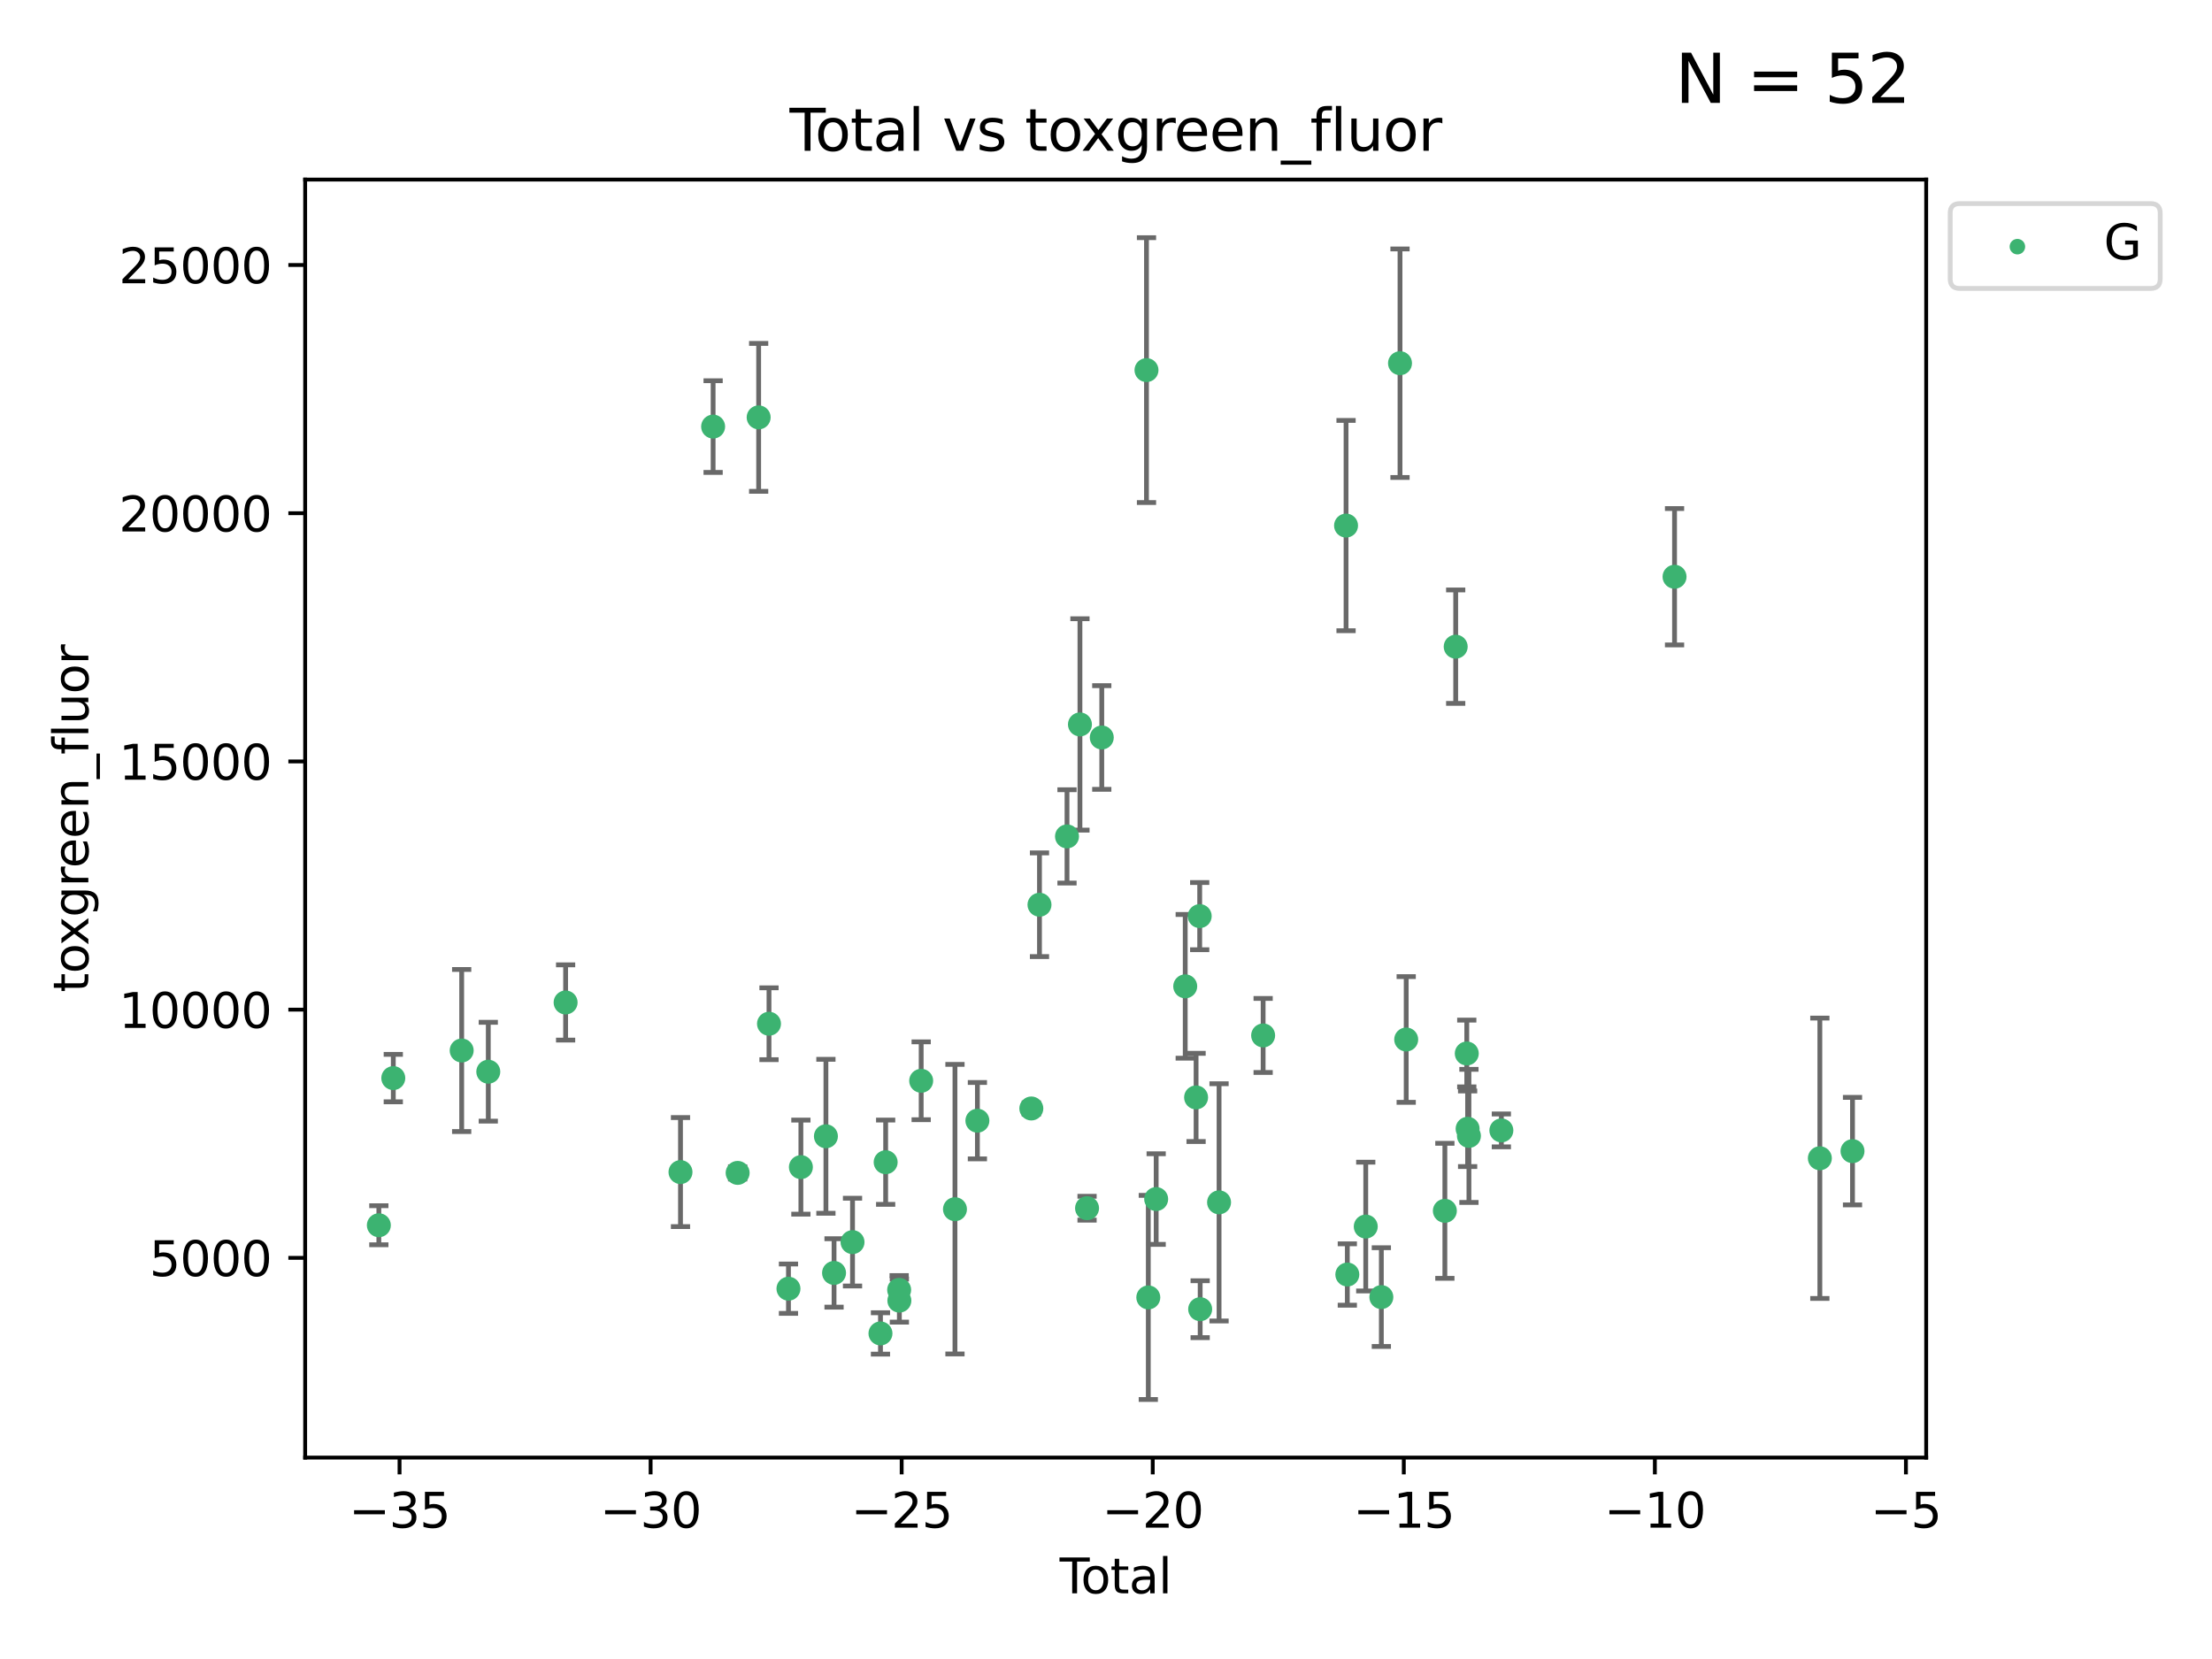 <?xml version="1.0" encoding="utf-8" standalone="no"?>
<!DOCTYPE svg PUBLIC "-//W3C//DTD SVG 1.1//EN"
  "http://www.w3.org/Graphics/SVG/1.1/DTD/svg11.dtd">
<svg xmlns:xlink="http://www.w3.org/1999/xlink" width="460.8pt" height="345.6pt" viewBox="0 0 460.8 345.6" xmlns="http://www.w3.org/2000/svg" version="1.1">
 <defs>
  <style type="text/css">*{stroke-linejoin: round; stroke-linecap: butt}</style>
 </defs>
 <g id="figure_1">
  <g id="patch_1">
   <path d="M 0 345.6 
L 460.8 345.6 
L 460.8 0 
L 0 0 
z
" style="fill: #ffffff"/>
  </g>
  <g id="axes_1">
   <g id="patch_2">
    <path d="M 63.571 303.64 
L 401.26 303.64 
L 401.26 37.411 
L 63.571 37.411 
z
" style="fill: #ffffff"/>
   </g>
   <g id="PathCollection_1">
    <defs>
     <path id="m2d54ef6a29" d="M 0 1.118 
C 0.297 1.118 0.581 1 0.791 0.791 
C 1 0.581 1.118 0.297 1.118 0 
C 1.118 -0.297 1 -0.581 0.791 -0.791 
C 0.581 -1 0.297 -1.118 0 -1.118 
C -0.297 -1.118 -0.581 -1 -0.791 -0.791 
C -1 -0.581 -1.118 -0.297 -1.118 0 
C -1.118 0.297 -1 0.581 -0.791 0.791 
C -0.581 1 -0.297 1.118 0 1.118 
z
" style="stroke: #3cb371"/>
    </defs>
    <g clip-path="url(#p1c8d6ac75a)">
     <use xlink:href="#m2d54ef6a29" x="78.921" y="255.241" style="fill: #3cb371; stroke: #3cb371"/>
     <use xlink:href="#m2d54ef6a29" x="81.93" y="224.585" style="fill: #3cb371; stroke: #3cb371"/>
     <use xlink:href="#m2d54ef6a29" x="96.177" y="218.838" style="fill: #3cb371; stroke: #3cb371"/>
     <use xlink:href="#m2d54ef6a29" x="101.719" y="223.257" style="fill: #3cb371; stroke: #3cb371"/>
     <use xlink:href="#m2d54ef6a29" x="117.827" y="208.834" style="fill: #3cb371; stroke: #3cb371"/>
     <use xlink:href="#m2d54ef6a29" x="141.76" y="244.166" style="fill: #3cb371; stroke: #3cb371"/>
     <use xlink:href="#m2d54ef6a29" x="148.556" y="88.865" style="fill: #3cb371; stroke: #3cb371"/>
     <use xlink:href="#m2d54ef6a29" x="153.665" y="244.333" style="fill: #3cb371; stroke: #3cb371"/>
     <use xlink:href="#m2d54ef6a29" x="158.042" y="86.946" style="fill: #3cb371; stroke: #3cb371"/>
     <use xlink:href="#m2d54ef6a29" x="160.196" y="213.265" style="fill: #3cb371; stroke: #3cb371"/>
     <use xlink:href="#m2d54ef6a29" x="164.252" y="268.458" style="fill: #3cb371; stroke: #3cb371"/>
     <use xlink:href="#m2d54ef6a29" x="166.84" y="243.132" style="fill: #3cb371; stroke: #3cb371"/>
     <use xlink:href="#m2d54ef6a29" x="172.053" y="236.707" style="fill: #3cb371; stroke: #3cb371"/>
     <use xlink:href="#m2d54ef6a29" x="173.747" y="265.175" style="fill: #3cb371; stroke: #3cb371"/>
     <use xlink:href="#m2d54ef6a29" x="177.596" y="258.756" style="fill: #3cb371; stroke: #3cb371"/>
     <use xlink:href="#m2d54ef6a29" x="183.419" y="277.778" style="fill: #3cb371; stroke: #3cb371"/>
     <use xlink:href="#m2d54ef6a29" x="184.499" y="242.11" style="fill: #3cb371; stroke: #3cb371"/>
     <use xlink:href="#m2d54ef6a29" x="187.311" y="268.703" style="fill: #3cb371; stroke: #3cb371"/>
     <use xlink:href="#m2d54ef6a29" x="187.355" y="270.943" style="fill: #3cb371; stroke: #3cb371"/>
     <use xlink:href="#m2d54ef6a29" x="191.898" y="225.149" style="fill: #3cb371; stroke: #3cb371"/>
     <use xlink:href="#m2d54ef6a29" x="198.937" y="251.896" style="fill: #3cb371; stroke: #3cb371"/>
     <use xlink:href="#m2d54ef6a29" x="203.61" y="233.46" style="fill: #3cb371; stroke: #3cb371"/>
     <use xlink:href="#m2d54ef6a29" x="214.844" y="230.917" style="fill: #3cb371; stroke: #3cb371"/>
     <use xlink:href="#m2d54ef6a29" x="216.545" y="188.473" style="fill: #3cb371; stroke: #3cb371"/>
     <use xlink:href="#m2d54ef6a29" x="222.277" y="174.238" style="fill: #3cb371; stroke: #3cb371"/>
     <use xlink:href="#m2d54ef6a29" x="224.972" y="150.91" style="fill: #3cb371; stroke: #3cb371"/>
     <use xlink:href="#m2d54ef6a29" x="226.453" y="251.69" style="fill: #3cb371; stroke: #3cb371"/>
     <use xlink:href="#m2d54ef6a29" x="229.52" y="153.633" style="fill: #3cb371; stroke: #3cb371"/>
     <use xlink:href="#m2d54ef6a29" x="238.835" y="77.1" style="fill: #3cb371; stroke: #3cb371"/>
     <use xlink:href="#m2d54ef6a29" x="239.213" y="270.277" style="fill: #3cb371; stroke: #3cb371"/>
     <use xlink:href="#m2d54ef6a29" x="240.851" y="249.786" style="fill: #3cb371; stroke: #3cb371"/>
     <use xlink:href="#m2d54ef6a29" x="246.904" y="205.47" style="fill: #3cb371; stroke: #3cb371"/>
     <use xlink:href="#m2d54ef6a29" x="249.167" y="228.612" style="fill: #3cb371; stroke: #3cb371"/>
     <use xlink:href="#m2d54ef6a29" x="249.92" y="190.842" style="fill: #3cb371; stroke: #3cb371"/>
     <use xlink:href="#m2d54ef6a29" x="250.017" y="272.727" style="fill: #3cb371; stroke: #3cb371"/>
     <use xlink:href="#m2d54ef6a29" x="253.952" y="250.471" style="fill: #3cb371; stroke: #3cb371"/>
     <use xlink:href="#m2d54ef6a29" x="263.134" y="215.702" style="fill: #3cb371; stroke: #3cb371"/>
     <use xlink:href="#m2d54ef6a29" x="280.407" y="109.488" style="fill: #3cb371; stroke: #3cb371"/>
     <use xlink:href="#m2d54ef6a29" x="280.673" y="265.504" style="fill: #3cb371; stroke: #3cb371"/>
     <use xlink:href="#m2d54ef6a29" x="284.511" y="255.513" style="fill: #3cb371; stroke: #3cb371"/>
     <use xlink:href="#m2d54ef6a29" x="287.76" y="270.21" style="fill: #3cb371; stroke: #3cb371"/>
     <use xlink:href="#m2d54ef6a29" x="291.648" y="75.663" style="fill: #3cb371; stroke: #3cb371"/>
     <use xlink:href="#m2d54ef6a29" x="292.937" y="216.544" style="fill: #3cb371; stroke: #3cb371"/>
     <use xlink:href="#m2d54ef6a29" x="300.991" y="252.238" style="fill: #3cb371; stroke: #3cb371"/>
     <use xlink:href="#m2d54ef6a29" x="303.248" y="134.716" style="fill: #3cb371; stroke: #3cb371"/>
     <use xlink:href="#m2d54ef6a29" x="305.556" y="219.46" style="fill: #3cb371; stroke: #3cb371"/>
     <use xlink:href="#m2d54ef6a29" x="305.733" y="235.144" style="fill: #3cb371; stroke: #3cb371"/>
     <use xlink:href="#m2d54ef6a29" x="306.006" y="236.628" style="fill: #3cb371; stroke: #3cb371"/>
     <use xlink:href="#m2d54ef6a29" x="312.761" y="235.486" style="fill: #3cb371; stroke: #3cb371"/>
     <use xlink:href="#m2d54ef6a29" x="348.839" y="120.147" style="fill: #3cb371; stroke: #3cb371"/>
     <use xlink:href="#m2d54ef6a29" x="379.109" y="241.286" style="fill: #3cb371; stroke: #3cb371"/>
     <use xlink:href="#m2d54ef6a29" x="385.911" y="239.804" style="fill: #3cb371; stroke: #3cb371"/>
    </g>
   </g>
   <g id="matplotlib.axis_1">
    <g id="xtick_1">
     <g id="line2d_1">
      <defs>
       <path id="m4d8155a2a8" d="M 0 0 
L 0 3.5 
" style="stroke: #000000; stroke-width: 0.8"/>
      </defs>
      <g>
       <use xlink:href="#m4d8155a2a8" x="83.232" y="303.64" style="stroke: #000000; stroke-width: 0.8"/>
      </g>
     </g>
     <g id="text_1">
      <!-- −35 -->
      <g transform="translate(72.68 318.238)scale(0.1 -0.1)">
       <defs>
        <path id="DejaVuSans-2212" d="M 678 2272 
L 4684 2272 
L 4684 1741 
L 678 1741 
L 678 2272 
z
" transform="scale(0.016)"/>
        <path id="DejaVuSans-33" d="M 2597 2516 
Q 3050 2419 3304 2112 
Q 3559 1806 3559 1356 
Q 3559 666 3084 287 
Q 2609 -91 1734 -91 
Q 1441 -91 1130 -33 
Q 819 25 488 141 
L 488 750 
Q 750 597 1062 519 
Q 1375 441 1716 441 
Q 2309 441 2620 675 
Q 2931 909 2931 1356 
Q 2931 1769 2642 2001 
Q 2353 2234 1838 2234 
L 1294 2234 
L 1294 2753 
L 1863 2753 
Q 2328 2753 2575 2939 
Q 2822 3125 2822 3475 
Q 2822 3834 2567 4026 
Q 2313 4219 1838 4219 
Q 1578 4219 1281 4162 
Q 984 4106 628 3988 
L 628 4550 
Q 988 4650 1302 4700 
Q 1616 4750 1894 4750 
Q 2613 4750 3031 4423 
Q 3450 4097 3450 3541 
Q 3450 3153 3228 2886 
Q 3006 2619 2597 2516 
z
" transform="scale(0.016)"/>
        <path id="DejaVuSans-35" d="M 691 4666 
L 3169 4666 
L 3169 4134 
L 1269 4134 
L 1269 2991 
Q 1406 3038 1543 3061 
Q 1681 3084 1819 3084 
Q 2600 3084 3056 2656 
Q 3513 2228 3513 1497 
Q 3513 744 3044 326 
Q 2575 -91 1722 -91 
Q 1428 -91 1123 -41 
Q 819 9 494 109 
L 494 744 
Q 775 591 1075 516 
Q 1375 441 1709 441 
Q 2250 441 2565 725 
Q 2881 1009 2881 1497 
Q 2881 1984 2565 2268 
Q 2250 2553 1709 2553 
Q 1456 2553 1204 2497 
Q 953 2441 691 2322 
L 691 4666 
z
" transform="scale(0.016)"/>
       </defs>
       <use xlink:href="#DejaVuSans-2212"/>
       <use xlink:href="#DejaVuSans-33" x="83.789"/>
       <use xlink:href="#DejaVuSans-35" x="147.412"/>
      </g>
     </g>
    </g>
    <g id="xtick_2">
     <g id="line2d_2">
      <g>
       <use xlink:href="#m4d8155a2a8" x="135.534" y="303.64" style="stroke: #000000; stroke-width: 0.8"/>
      </g>
     </g>
     <g id="text_2">
      <!-- −30 -->
      <g transform="translate(124.981 318.238)scale(0.1 -0.1)">
       <defs>
        <path id="DejaVuSans-30" d="M 2034 4250 
Q 1547 4250 1301 3770 
Q 1056 3291 1056 2328 
Q 1056 1369 1301 889 
Q 1547 409 2034 409 
Q 2525 409 2770 889 
Q 3016 1369 3016 2328 
Q 3016 3291 2770 3770 
Q 2525 4250 2034 4250 
z
M 2034 4750 
Q 2819 4750 3233 4129 
Q 3647 3509 3647 2328 
Q 3647 1150 3233 529 
Q 2819 -91 2034 -91 
Q 1250 -91 836 529 
Q 422 1150 422 2328 
Q 422 3509 836 4129 
Q 1250 4750 2034 4750 
z
" transform="scale(0.016)"/>
       </defs>
       <use xlink:href="#DejaVuSans-2212"/>
       <use xlink:href="#DejaVuSans-33" x="83.789"/>
       <use xlink:href="#DejaVuSans-30" x="147.412"/>
      </g>
     </g>
    </g>
    <g id="xtick_3">
     <g id="line2d_3">
      <g>
       <use xlink:href="#m4d8155a2a8" x="187.835" y="303.64" style="stroke: #000000; stroke-width: 0.8"/>
      </g>
     </g>
     <g id="text_3">
      <!-- −25 -->
      <g transform="translate(177.283 318.238)scale(0.1 -0.1)">
       <defs>
        <path id="DejaVuSans-32" d="M 1228 531 
L 3431 531 
L 3431 0 
L 469 0 
L 469 531 
Q 828 903 1448 1529 
Q 2069 2156 2228 2338 
Q 2531 2678 2651 2914 
Q 2772 3150 2772 3378 
Q 2772 3750 2511 3984 
Q 2250 4219 1831 4219 
Q 1534 4219 1204 4116 
Q 875 4013 500 3803 
L 500 4441 
Q 881 4594 1212 4672 
Q 1544 4750 1819 4750 
Q 2544 4750 2975 4387 
Q 3406 4025 3406 3419 
Q 3406 3131 3298 2873 
Q 3191 2616 2906 2266 
Q 2828 2175 2409 1742 
Q 1991 1309 1228 531 
z
" transform="scale(0.016)"/>
       </defs>
       <use xlink:href="#DejaVuSans-2212"/>
       <use xlink:href="#DejaVuSans-32" x="83.789"/>
       <use xlink:href="#DejaVuSans-35" x="147.412"/>
      </g>
     </g>
    </g>
    <g id="xtick_4">
     <g id="line2d_4">
      <g>
       <use xlink:href="#m4d8155a2a8" x="240.136" y="303.64" style="stroke: #000000; stroke-width: 0.8"/>
      </g>
     </g>
     <g id="text_4">
      <!-- −20 -->
      <g transform="translate(229.584 318.238)scale(0.1 -0.1)">
       <use xlink:href="#DejaVuSans-2212"/>
       <use xlink:href="#DejaVuSans-32" x="83.789"/>
       <use xlink:href="#DejaVuSans-30" x="147.412"/>
      </g>
     </g>
    </g>
    <g id="xtick_5">
     <g id="line2d_5">
      <g>
       <use xlink:href="#m4d8155a2a8" x="292.437" y="303.64" style="stroke: #000000; stroke-width: 0.8"/>
      </g>
     </g>
     <g id="text_5">
      <!-- −15 -->
      <g transform="translate(281.885 318.238)scale(0.1 -0.1)">
       <defs>
        <path id="DejaVuSans-31" d="M 794 531 
L 1825 531 
L 1825 4091 
L 703 3866 
L 703 4441 
L 1819 4666 
L 2450 4666 
L 2450 531 
L 3481 531 
L 3481 0 
L 794 0 
L 794 531 
z
" transform="scale(0.016)"/>
       </defs>
       <use xlink:href="#DejaVuSans-2212"/>
       <use xlink:href="#DejaVuSans-31" x="83.789"/>
       <use xlink:href="#DejaVuSans-35" x="147.412"/>
      </g>
     </g>
    </g>
    <g id="xtick_6">
     <g id="line2d_6">
      <g>
       <use xlink:href="#m4d8155a2a8" x="344.739" y="303.64" style="stroke: #000000; stroke-width: 0.8"/>
      </g>
     </g>
     <g id="text_6">
      <!-- −10 -->
      <g transform="translate(334.186 318.238)scale(0.1 -0.1)">
       <use xlink:href="#DejaVuSans-2212"/>
       <use xlink:href="#DejaVuSans-31" x="83.789"/>
       <use xlink:href="#DejaVuSans-30" x="147.412"/>
      </g>
     </g>
    </g>
    <g id="xtick_7">
     <g id="line2d_7">
      <g>
       <use xlink:href="#m4d8155a2a8" x="397.04" y="303.64" style="stroke: #000000; stroke-width: 0.8"/>
      </g>
     </g>
     <g id="text_7">
      <!-- −5 -->
      <g transform="translate(389.669 318.238)scale(0.1 -0.1)">
       <use xlink:href="#DejaVuSans-2212"/>
       <use xlink:href="#DejaVuSans-35" x="83.789"/>
      </g>
     </g>
    </g>
    <g id="text_8">
     <!-- Total -->
     <g transform="translate(220.739 331.917)scale(0.1 -0.1)">
      <defs>
       <path id="DejaVuSans-54" d="M -19 4666 
L 3928 4666 
L 3928 4134 
L 2272 4134 
L 2272 0 
L 1638 0 
L 1638 4134 
L -19 4134 
L -19 4666 
z
" transform="scale(0.016)"/>
       <path id="DejaVuSans-6f" d="M 1959 3097 
Q 1497 3097 1228 2736 
Q 959 2375 959 1747 
Q 959 1119 1226 758 
Q 1494 397 1959 397 
Q 2419 397 2687 759 
Q 2956 1122 2956 1747 
Q 2956 2369 2687 2733 
Q 2419 3097 1959 3097 
z
M 1959 3584 
Q 2709 3584 3137 3096 
Q 3566 2609 3566 1747 
Q 3566 888 3137 398 
Q 2709 -91 1959 -91 
Q 1206 -91 779 398 
Q 353 888 353 1747 
Q 353 2609 779 3096 
Q 1206 3584 1959 3584 
z
" transform="scale(0.016)"/>
       <path id="DejaVuSans-74" d="M 1172 4494 
L 1172 3500 
L 2356 3500 
L 2356 3053 
L 1172 3053 
L 1172 1153 
Q 1172 725 1289 603 
Q 1406 481 1766 481 
L 2356 481 
L 2356 0 
L 1766 0 
Q 1100 0 847 248 
Q 594 497 594 1153 
L 594 3053 
L 172 3053 
L 172 3500 
L 594 3500 
L 594 4494 
L 1172 4494 
z
" transform="scale(0.016)"/>
       <path id="DejaVuSans-61" d="M 2194 1759 
Q 1497 1759 1228 1600 
Q 959 1441 959 1056 
Q 959 750 1161 570 
Q 1363 391 1709 391 
Q 2188 391 2477 730 
Q 2766 1069 2766 1631 
L 2766 1759 
L 2194 1759 
z
M 3341 1997 
L 3341 0 
L 2766 0 
L 2766 531 
Q 2569 213 2275 61 
Q 1981 -91 1556 -91 
Q 1019 -91 701 211 
Q 384 513 384 1019 
Q 384 1609 779 1909 
Q 1175 2209 1959 2209 
L 2766 2209 
L 2766 2266 
Q 2766 2663 2505 2880 
Q 2244 3097 1772 3097 
Q 1472 3097 1187 3025 
Q 903 2953 641 2809 
L 641 3341 
Q 956 3463 1253 3523 
Q 1550 3584 1831 3584 
Q 2591 3584 2966 3190 
Q 3341 2797 3341 1997 
z
" transform="scale(0.016)"/>
       <path id="DejaVuSans-6c" d="M 603 4863 
L 1178 4863 
L 1178 0 
L 603 0 
L 603 4863 
z
" transform="scale(0.016)"/>
      </defs>
      <use xlink:href="#DejaVuSans-54"/>
      <use xlink:href="#DejaVuSans-6f" x="44.084"/>
      <use xlink:href="#DejaVuSans-74" x="105.266"/>
      <use xlink:href="#DejaVuSans-61" x="144.475"/>
      <use xlink:href="#DejaVuSans-6c" x="205.754"/>
     </g>
    </g>
   </g>
   <g id="matplotlib.axis_2">
    <g id="ytick_1">
     <g id="line2d_8">
      <defs>
       <path id="m7e378fc9e7" d="M 0 0 
L -3.5 0 
" style="stroke: #000000; stroke-width: 0.8"/>
      </defs>
      <g>
       <use xlink:href="#m7e378fc9e7" x="63.571" y="262.033" style="stroke: #000000; stroke-width: 0.8"/>
      </g>
     </g>
     <g id="text_9">
      <!-- 5000 -->
      <g transform="translate(31.121 265.832)scale(0.1 -0.1)">
       <use xlink:href="#DejaVuSans-35"/>
       <use xlink:href="#DejaVuSans-30" x="63.623"/>
       <use xlink:href="#DejaVuSans-30" x="127.246"/>
       <use xlink:href="#DejaVuSans-30" x="190.869"/>
      </g>
     </g>
    </g>
    <g id="ytick_2">
     <g id="line2d_9">
      <g>
       <use xlink:href="#m7e378fc9e7" x="63.571" y="210.326" style="stroke: #000000; stroke-width: 0.8"/>
      </g>
     </g>
     <g id="text_10">
      <!-- 10000 -->
      <g transform="translate(24.759 214.125)scale(0.1 -0.1)">
       <use xlink:href="#DejaVuSans-31"/>
       <use xlink:href="#DejaVuSans-30" x="63.623"/>
       <use xlink:href="#DejaVuSans-30" x="127.246"/>
       <use xlink:href="#DejaVuSans-30" x="190.869"/>
       <use xlink:href="#DejaVuSans-30" x="254.492"/>
      </g>
     </g>
    </g>
    <g id="ytick_3">
     <g id="line2d_10">
      <g>
       <use xlink:href="#m7e378fc9e7" x="63.571" y="158.619" style="stroke: #000000; stroke-width: 0.8"/>
      </g>
     </g>
     <g id="text_11">
      <!-- 15000 -->
      <g transform="translate(24.759 162.418)scale(0.1 -0.1)">
       <use xlink:href="#DejaVuSans-31"/>
       <use xlink:href="#DejaVuSans-35" x="63.623"/>
       <use xlink:href="#DejaVuSans-30" x="127.246"/>
       <use xlink:href="#DejaVuSans-30" x="190.869"/>
       <use xlink:href="#DejaVuSans-30" x="254.492"/>
      </g>
     </g>
    </g>
    <g id="ytick_4">
     <g id="line2d_11">
      <g>
       <use xlink:href="#m7e378fc9e7" x="63.571" y="106.913" style="stroke: #000000; stroke-width: 0.8"/>
      </g>
     </g>
     <g id="text_12">
      <!-- 20000 -->
      <g transform="translate(24.759 110.712)scale(0.1 -0.1)">
       <use xlink:href="#DejaVuSans-32"/>
       <use xlink:href="#DejaVuSans-30" x="63.623"/>
       <use xlink:href="#DejaVuSans-30" x="127.246"/>
       <use xlink:href="#DejaVuSans-30" x="190.869"/>
       <use xlink:href="#DejaVuSans-30" x="254.492"/>
      </g>
     </g>
    </g>
    <g id="ytick_5">
     <g id="line2d_12">
      <g>
       <use xlink:href="#m7e378fc9e7" x="63.571" y="55.206" style="stroke: #000000; stroke-width: 0.8"/>
      </g>
     </g>
     <g id="text_13">
      <!-- 25000 -->
      <g transform="translate(24.759 59.005)scale(0.1 -0.1)">
       <use xlink:href="#DejaVuSans-32"/>
       <use xlink:href="#DejaVuSans-35" x="63.623"/>
       <use xlink:href="#DejaVuSans-30" x="127.246"/>
       <use xlink:href="#DejaVuSans-30" x="190.869"/>
       <use xlink:href="#DejaVuSans-30" x="254.492"/>
      </g>
     </g>
    </g>
    <g id="text_14">
     <!-- toxgreen_fluor -->
     <g transform="translate(18.401 206.72)rotate(-90)scale(0.1 -0.1)">
      <defs>
       <path id="DejaVuSans-78" d="M 3513 3500 
L 2247 1797 
L 3578 0 
L 2900 0 
L 1881 1375 
L 863 0 
L 184 0 
L 1544 1831 
L 300 3500 
L 978 3500 
L 1906 2253 
L 2834 3500 
L 3513 3500 
z
" transform="scale(0.016)"/>
       <path id="DejaVuSans-67" d="M 2906 1791 
Q 2906 2416 2648 2759 
Q 2391 3103 1925 3103 
Q 1463 3103 1205 2759 
Q 947 2416 947 1791 
Q 947 1169 1205 825 
Q 1463 481 1925 481 
Q 2391 481 2648 825 
Q 2906 1169 2906 1791 
z
M 3481 434 
Q 3481 -459 3084 -895 
Q 2688 -1331 1869 -1331 
Q 1566 -1331 1297 -1286 
Q 1028 -1241 775 -1147 
L 775 -588 
Q 1028 -725 1275 -790 
Q 1522 -856 1778 -856 
Q 2344 -856 2625 -561 
Q 2906 -266 2906 331 
L 2906 616 
Q 2728 306 2450 153 
Q 2172 0 1784 0 
Q 1141 0 747 490 
Q 353 981 353 1791 
Q 353 2603 747 3093 
Q 1141 3584 1784 3584 
Q 2172 3584 2450 3431 
Q 2728 3278 2906 2969 
L 2906 3500 
L 3481 3500 
L 3481 434 
z
" transform="scale(0.016)"/>
       <path id="DejaVuSans-72" d="M 2631 2963 
Q 2534 3019 2420 3045 
Q 2306 3072 2169 3072 
Q 1681 3072 1420 2755 
Q 1159 2438 1159 1844 
L 1159 0 
L 581 0 
L 581 3500 
L 1159 3500 
L 1159 2956 
Q 1341 3275 1631 3429 
Q 1922 3584 2338 3584 
Q 2397 3584 2469 3576 
Q 2541 3569 2628 3553 
L 2631 2963 
z
" transform="scale(0.016)"/>
       <path id="DejaVuSans-65" d="M 3597 1894 
L 3597 1613 
L 953 1613 
Q 991 1019 1311 708 
Q 1631 397 2203 397 
Q 2534 397 2845 478 
Q 3156 559 3463 722 
L 3463 178 
Q 3153 47 2828 -22 
Q 2503 -91 2169 -91 
Q 1331 -91 842 396 
Q 353 884 353 1716 
Q 353 2575 817 3079 
Q 1281 3584 2069 3584 
Q 2775 3584 3186 3129 
Q 3597 2675 3597 1894 
z
M 3022 2063 
Q 3016 2534 2758 2815 
Q 2500 3097 2075 3097 
Q 1594 3097 1305 2825 
Q 1016 2553 972 2059 
L 3022 2063 
z
" transform="scale(0.016)"/>
       <path id="DejaVuSans-6e" d="M 3513 2113 
L 3513 0 
L 2938 0 
L 2938 2094 
Q 2938 2591 2744 2837 
Q 2550 3084 2163 3084 
Q 1697 3084 1428 2787 
Q 1159 2491 1159 1978 
L 1159 0 
L 581 0 
L 581 3500 
L 1159 3500 
L 1159 2956 
Q 1366 3272 1645 3428 
Q 1925 3584 2291 3584 
Q 2894 3584 3203 3211 
Q 3513 2838 3513 2113 
z
" transform="scale(0.016)"/>
       <path id="DejaVuSans-5f" d="M 3263 -1063 
L 3263 -1509 
L -63 -1509 
L -63 -1063 
L 3263 -1063 
z
" transform="scale(0.016)"/>
       <path id="DejaVuSans-66" d="M 2375 4863 
L 2375 4384 
L 1825 4384 
Q 1516 4384 1395 4259 
Q 1275 4134 1275 3809 
L 1275 3500 
L 2222 3500 
L 2222 3053 
L 1275 3053 
L 1275 0 
L 697 0 
L 697 3053 
L 147 3053 
L 147 3500 
L 697 3500 
L 697 3744 
Q 697 4328 969 4595 
Q 1241 4863 1831 4863 
L 2375 4863 
z
" transform="scale(0.016)"/>
       <path id="DejaVuSans-75" d="M 544 1381 
L 544 3500 
L 1119 3500 
L 1119 1403 
Q 1119 906 1312 657 
Q 1506 409 1894 409 
Q 2359 409 2629 706 
Q 2900 1003 2900 1516 
L 2900 3500 
L 3475 3500 
L 3475 0 
L 2900 0 
L 2900 538 
Q 2691 219 2414 64 
Q 2138 -91 1772 -91 
Q 1169 -91 856 284 
Q 544 659 544 1381 
z
M 1991 3584 
L 1991 3584 
z
" transform="scale(0.016)"/>
      </defs>
      <use xlink:href="#DejaVuSans-74"/>
      <use xlink:href="#DejaVuSans-6f" x="39.209"/>
      <use xlink:href="#DejaVuSans-78" x="97.266"/>
      <use xlink:href="#DejaVuSans-67" x="156.445"/>
      <use xlink:href="#DejaVuSans-72" x="219.922"/>
      <use xlink:href="#DejaVuSans-65" x="258.785"/>
      <use xlink:href="#DejaVuSans-65" x="320.309"/>
      <use xlink:href="#DejaVuSans-6e" x="381.832"/>
      <use xlink:href="#DejaVuSans-5f" x="445.211"/>
      <use xlink:href="#DejaVuSans-66" x="495.211"/>
      <use xlink:href="#DejaVuSans-6c" x="530.416"/>
      <use xlink:href="#DejaVuSans-75" x="558.199"/>
      <use xlink:href="#DejaVuSans-6f" x="621.578"/>
      <use xlink:href="#DejaVuSans-72" x="682.76"/>
     </g>
    </g>
   </g>
   <g id="LineCollection_1">
    <path d="M 78.921 259.311 
L 78.921 251.171 
" clip-path="url(#p1c8d6ac75a)" style="fill: none; stroke: #696969"/>
    <path d="M 81.93 229.529 
L 81.93 219.641 
" clip-path="url(#p1c8d6ac75a)" style="fill: none; stroke: #696969"/>
    <path d="M 96.177 235.719 
L 96.177 201.957 
" clip-path="url(#p1c8d6ac75a)" style="fill: none; stroke: #696969"/>
    <path d="M 101.719 233.551 
L 101.719 212.963 
" clip-path="url(#p1c8d6ac75a)" style="fill: none; stroke: #696969"/>
    <path d="M 117.827 216.671 
L 117.827 200.996 
" clip-path="url(#p1c8d6ac75a)" style="fill: none; stroke: #696969"/>
    <path d="M 141.76 255.523 
L 141.76 232.809 
" clip-path="url(#p1c8d6ac75a)" style="fill: none; stroke: #696969"/>
    <path d="M 148.556 98.414 
L 148.556 79.316 
" clip-path="url(#p1c8d6ac75a)" style="fill: none; stroke: #696969"/>
    <path d="M 153.665 245.62 
L 153.665 243.047 
" clip-path="url(#p1c8d6ac75a)" style="fill: none; stroke: #696969"/>
    <path d="M 158.042 102.353 
L 158.042 71.54 
" clip-path="url(#p1c8d6ac75a)" style="fill: none; stroke: #696969"/>
    <path d="M 160.196 220.749 
L 160.196 205.782 
" clip-path="url(#p1c8d6ac75a)" style="fill: none; stroke: #696969"/>
    <path d="M 164.252 273.6 
L 164.252 263.315 
" clip-path="url(#p1c8d6ac75a)" style="fill: none; stroke: #696969"/>
    <path d="M 166.84 252.927 
L 166.84 233.337 
" clip-path="url(#p1c8d6ac75a)" style="fill: none; stroke: #696969"/>
    <path d="M 172.053 252.743 
L 172.053 220.671 
" clip-path="url(#p1c8d6ac75a)" style="fill: none; stroke: #696969"/>
    <path d="M 173.747 272.302 
L 173.747 258.049 
" clip-path="url(#p1c8d6ac75a)" style="fill: none; stroke: #696969"/>
    <path d="M 177.596 267.9 
L 177.596 249.612 
" clip-path="url(#p1c8d6ac75a)" style="fill: none; stroke: #696969"/>
    <path d="M 183.419 282.087 
L 183.419 273.469 
" clip-path="url(#p1c8d6ac75a)" style="fill: none; stroke: #696969"/>
    <path d="M 184.499 250.89 
L 184.499 233.33 
" clip-path="url(#p1c8d6ac75a)" style="fill: none; stroke: #696969"/>
    <path d="M 187.311 271.688 
L 187.311 265.719 
" clip-path="url(#p1c8d6ac75a)" style="fill: none; stroke: #696969"/>
    <path d="M 187.355 275.422 
L 187.355 266.463 
" clip-path="url(#p1c8d6ac75a)" style="fill: none; stroke: #696969"/>
    <path d="M 191.898 233.257 
L 191.898 217.04 
" clip-path="url(#p1c8d6ac75a)" style="fill: none; stroke: #696969"/>
    <path d="M 198.937 282.056 
L 198.937 221.735 
" clip-path="url(#p1c8d6ac75a)" style="fill: none; stroke: #696969"/>
    <path d="M 203.61 241.413 
L 203.61 225.507 
" clip-path="url(#p1c8d6ac75a)" style="fill: none; stroke: #696969"/>
    <path d="M 214.844 232.091 
L 214.844 229.743 
" clip-path="url(#p1c8d6ac75a)" style="fill: none; stroke: #696969"/>
    <path d="M 216.545 199.273 
L 216.545 177.673 
" clip-path="url(#p1c8d6ac75a)" style="fill: none; stroke: #696969"/>
    <path d="M 222.277 183.954 
L 222.277 164.521 
" clip-path="url(#p1c8d6ac75a)" style="fill: none; stroke: #696969"/>
    <path d="M 224.972 172.929 
L 224.972 128.892 
" clip-path="url(#p1c8d6ac75a)" style="fill: none; stroke: #696969"/>
    <path d="M 226.453 254.176 
L 226.453 249.205 
" clip-path="url(#p1c8d6ac75a)" style="fill: none; stroke: #696969"/>
    <path d="M 229.52 164.431 
L 229.52 142.835 
" clip-path="url(#p1c8d6ac75a)" style="fill: none; stroke: #696969"/>
    <path d="M 238.835 104.687 
L 238.835 49.513 
" clip-path="url(#p1c8d6ac75a)" style="fill: none; stroke: #696969"/>
    <path d="M 239.213 291.539 
L 239.213 249.015 
" clip-path="url(#p1c8d6ac75a)" style="fill: none; stroke: #696969"/>
    <path d="M 240.851 259.226 
L 240.851 240.345 
" clip-path="url(#p1c8d6ac75a)" style="fill: none; stroke: #696969"/>
    <path d="M 246.904 220.441 
L 246.904 190.499 
" clip-path="url(#p1c8d6ac75a)" style="fill: none; stroke: #696969"/>
    <path d="M 249.167 237.799 
L 249.167 219.426 
" clip-path="url(#p1c8d6ac75a)" style="fill: none; stroke: #696969"/>
    <path d="M 249.92 197.841 
L 249.92 183.843 
" clip-path="url(#p1c8d6ac75a)" style="fill: none; stroke: #696969"/>
    <path d="M 250.017 278.654 
L 250.017 266.8 
" clip-path="url(#p1c8d6ac75a)" style="fill: none; stroke: #696969"/>
    <path d="M 253.952 275.182 
L 253.952 225.759 
" clip-path="url(#p1c8d6ac75a)" style="fill: none; stroke: #696969"/>
    <path d="M 263.134 223.413 
L 263.134 207.991 
" clip-path="url(#p1c8d6ac75a)" style="fill: none; stroke: #696969"/>
    <path d="M 280.407 131.392 
L 280.407 87.583 
" clip-path="url(#p1c8d6ac75a)" style="fill: none; stroke: #696969"/>
    <path d="M 280.673 271.897 
L 280.673 259.11 
" clip-path="url(#p1c8d6ac75a)" style="fill: none; stroke: #696969"/>
    <path d="M 284.511 268.925 
L 284.511 242.101 
" clip-path="url(#p1c8d6ac75a)" style="fill: none; stroke: #696969"/>
    <path d="M 287.76 280.495 
L 287.76 259.925 
" clip-path="url(#p1c8d6ac75a)" style="fill: none; stroke: #696969"/>
    <path d="M 291.648 99.464 
L 291.648 51.861 
" clip-path="url(#p1c8d6ac75a)" style="fill: none; stroke: #696969"/>
    <path d="M 292.937 229.64 
L 292.937 203.449 
" clip-path="url(#p1c8d6ac75a)" style="fill: none; stroke: #696969"/>
    <path d="M 300.991 266.299 
L 300.991 238.176 
" clip-path="url(#p1c8d6ac75a)" style="fill: none; stroke: #696969"/>
    <path d="M 303.248 146.53 
L 303.248 122.902 
" clip-path="url(#p1c8d6ac75a)" style="fill: none; stroke: #696969"/>
    <path d="M 305.556 226.413 
L 305.556 212.507 
" clip-path="url(#p1c8d6ac75a)" style="fill: none; stroke: #696969"/>
    <path d="M 305.733 243.011 
L 305.733 227.276 
" clip-path="url(#p1c8d6ac75a)" style="fill: none; stroke: #696969"/>
    <path d="M 306.006 250.491 
L 306.006 222.765 
" clip-path="url(#p1c8d6ac75a)" style="fill: none; stroke: #696969"/>
    <path d="M 312.761 238.911 
L 312.761 232.06 
" clip-path="url(#p1c8d6ac75a)" style="fill: none; stroke: #696969"/>
    <path d="M 348.839 134.352 
L 348.839 105.942 
" clip-path="url(#p1c8d6ac75a)" style="fill: none; stroke: #696969"/>
    <path d="M 379.109 270.492 
L 379.109 212.081 
" clip-path="url(#p1c8d6ac75a)" style="fill: none; stroke: #696969"/>
    <path d="M 385.911 251.003 
L 385.911 228.605 
" clip-path="url(#p1c8d6ac75a)" style="fill: none; stroke: #696969"/>
   </g>
   <g id="line2d_13">
    <defs>
     <path id="m3ae1e3fc9e" d="M 2 0 
L -2 -0 
" style="stroke: #696969"/>
    </defs>
    <g clip-path="url(#p1c8d6ac75a)">
     <use xlink:href="#m3ae1e3fc9e" x="78.921" y="259.311" style="fill: #696969; stroke: #696969"/>
     <use xlink:href="#m3ae1e3fc9e" x="81.93" y="229.529" style="fill: #696969; stroke: #696969"/>
     <use xlink:href="#m3ae1e3fc9e" x="96.177" y="235.719" style="fill: #696969; stroke: #696969"/>
     <use xlink:href="#m3ae1e3fc9e" x="101.719" y="233.551" style="fill: #696969; stroke: #696969"/>
     <use xlink:href="#m3ae1e3fc9e" x="117.827" y="216.671" style="fill: #696969; stroke: #696969"/>
     <use xlink:href="#m3ae1e3fc9e" x="141.76" y="255.523" style="fill: #696969; stroke: #696969"/>
     <use xlink:href="#m3ae1e3fc9e" x="148.556" y="98.414" style="fill: #696969; stroke: #696969"/>
     <use xlink:href="#m3ae1e3fc9e" x="153.665" y="245.62" style="fill: #696969; stroke: #696969"/>
     <use xlink:href="#m3ae1e3fc9e" x="158.042" y="102.353" style="fill: #696969; stroke: #696969"/>
     <use xlink:href="#m3ae1e3fc9e" x="160.196" y="220.749" style="fill: #696969; stroke: #696969"/>
     <use xlink:href="#m3ae1e3fc9e" x="164.252" y="273.6" style="fill: #696969; stroke: #696969"/>
     <use xlink:href="#m3ae1e3fc9e" x="166.84" y="252.927" style="fill: #696969; stroke: #696969"/>
     <use xlink:href="#m3ae1e3fc9e" x="172.053" y="252.743" style="fill: #696969; stroke: #696969"/>
     <use xlink:href="#m3ae1e3fc9e" x="173.747" y="272.302" style="fill: #696969; stroke: #696969"/>
     <use xlink:href="#m3ae1e3fc9e" x="177.596" y="267.9" style="fill: #696969; stroke: #696969"/>
     <use xlink:href="#m3ae1e3fc9e" x="183.419" y="282.087" style="fill: #696969; stroke: #696969"/>
     <use xlink:href="#m3ae1e3fc9e" x="184.499" y="250.89" style="fill: #696969; stroke: #696969"/>
     <use xlink:href="#m3ae1e3fc9e" x="187.311" y="271.688" style="fill: #696969; stroke: #696969"/>
     <use xlink:href="#m3ae1e3fc9e" x="187.355" y="275.422" style="fill: #696969; stroke: #696969"/>
     <use xlink:href="#m3ae1e3fc9e" x="191.898" y="233.257" style="fill: #696969; stroke: #696969"/>
     <use xlink:href="#m3ae1e3fc9e" x="198.937" y="282.056" style="fill: #696969; stroke: #696969"/>
     <use xlink:href="#m3ae1e3fc9e" x="203.61" y="241.413" style="fill: #696969; stroke: #696969"/>
     <use xlink:href="#m3ae1e3fc9e" x="214.844" y="232.091" style="fill: #696969; stroke: #696969"/>
     <use xlink:href="#m3ae1e3fc9e" x="216.545" y="199.273" style="fill: #696969; stroke: #696969"/>
     <use xlink:href="#m3ae1e3fc9e" x="222.277" y="183.954" style="fill: #696969; stroke: #696969"/>
     <use xlink:href="#m3ae1e3fc9e" x="224.972" y="172.929" style="fill: #696969; stroke: #696969"/>
     <use xlink:href="#m3ae1e3fc9e" x="226.453" y="254.176" style="fill: #696969; stroke: #696969"/>
     <use xlink:href="#m3ae1e3fc9e" x="229.52" y="164.431" style="fill: #696969; stroke: #696969"/>
     <use xlink:href="#m3ae1e3fc9e" x="238.835" y="104.687" style="fill: #696969; stroke: #696969"/>
     <use xlink:href="#m3ae1e3fc9e" x="239.213" y="291.539" style="fill: #696969; stroke: #696969"/>
     <use xlink:href="#m3ae1e3fc9e" x="240.851" y="259.226" style="fill: #696969; stroke: #696969"/>
     <use xlink:href="#m3ae1e3fc9e" x="246.904" y="220.441" style="fill: #696969; stroke: #696969"/>
     <use xlink:href="#m3ae1e3fc9e" x="249.167" y="237.799" style="fill: #696969; stroke: #696969"/>
     <use xlink:href="#m3ae1e3fc9e" x="249.92" y="197.841" style="fill: #696969; stroke: #696969"/>
     <use xlink:href="#m3ae1e3fc9e" x="250.017" y="278.654" style="fill: #696969; stroke: #696969"/>
     <use xlink:href="#m3ae1e3fc9e" x="253.952" y="275.182" style="fill: #696969; stroke: #696969"/>
     <use xlink:href="#m3ae1e3fc9e" x="263.134" y="223.413" style="fill: #696969; stroke: #696969"/>
     <use xlink:href="#m3ae1e3fc9e" x="280.407" y="131.392" style="fill: #696969; stroke: #696969"/>
     <use xlink:href="#m3ae1e3fc9e" x="280.673" y="271.897" style="fill: #696969; stroke: #696969"/>
     <use xlink:href="#m3ae1e3fc9e" x="284.511" y="268.925" style="fill: #696969; stroke: #696969"/>
     <use xlink:href="#m3ae1e3fc9e" x="287.76" y="280.495" style="fill: #696969; stroke: #696969"/>
     <use xlink:href="#m3ae1e3fc9e" x="291.648" y="99.464" style="fill: #696969; stroke: #696969"/>
     <use xlink:href="#m3ae1e3fc9e" x="292.937" y="229.64" style="fill: #696969; stroke: #696969"/>
     <use xlink:href="#m3ae1e3fc9e" x="300.991" y="266.299" style="fill: #696969; stroke: #696969"/>
     <use xlink:href="#m3ae1e3fc9e" x="303.248" y="146.53" style="fill: #696969; stroke: #696969"/>
     <use xlink:href="#m3ae1e3fc9e" x="305.556" y="226.413" style="fill: #696969; stroke: #696969"/>
     <use xlink:href="#m3ae1e3fc9e" x="305.733" y="243.011" style="fill: #696969; stroke: #696969"/>
     <use xlink:href="#m3ae1e3fc9e" x="306.006" y="250.491" style="fill: #696969; stroke: #696969"/>
     <use xlink:href="#m3ae1e3fc9e" x="312.761" y="238.911" style="fill: #696969; stroke: #696969"/>
     <use xlink:href="#m3ae1e3fc9e" x="348.839" y="134.352" style="fill: #696969; stroke: #696969"/>
     <use xlink:href="#m3ae1e3fc9e" x="379.109" y="270.492" style="fill: #696969; stroke: #696969"/>
     <use xlink:href="#m3ae1e3fc9e" x="385.911" y="251.003" style="fill: #696969; stroke: #696969"/>
    </g>
   </g>
   <g id="line2d_14">
    <g clip-path="url(#p1c8d6ac75a)">
     <use xlink:href="#m3ae1e3fc9e" x="78.921" y="251.171" style="fill: #696969; stroke: #696969"/>
     <use xlink:href="#m3ae1e3fc9e" x="81.93" y="219.641" style="fill: #696969; stroke: #696969"/>
     <use xlink:href="#m3ae1e3fc9e" x="96.177" y="201.957" style="fill: #696969; stroke: #696969"/>
     <use xlink:href="#m3ae1e3fc9e" x="101.719" y="212.963" style="fill: #696969; stroke: #696969"/>
     <use xlink:href="#m3ae1e3fc9e" x="117.827" y="200.996" style="fill: #696969; stroke: #696969"/>
     <use xlink:href="#m3ae1e3fc9e" x="141.76" y="232.809" style="fill: #696969; stroke: #696969"/>
     <use xlink:href="#m3ae1e3fc9e" x="148.556" y="79.316" style="fill: #696969; stroke: #696969"/>
     <use xlink:href="#m3ae1e3fc9e" x="153.665" y="243.047" style="fill: #696969; stroke: #696969"/>
     <use xlink:href="#m3ae1e3fc9e" x="158.042" y="71.54" style="fill: #696969; stroke: #696969"/>
     <use xlink:href="#m3ae1e3fc9e" x="160.196" y="205.782" style="fill: #696969; stroke: #696969"/>
     <use xlink:href="#m3ae1e3fc9e" x="164.252" y="263.315" style="fill: #696969; stroke: #696969"/>
     <use xlink:href="#m3ae1e3fc9e" x="166.84" y="233.337" style="fill: #696969; stroke: #696969"/>
     <use xlink:href="#m3ae1e3fc9e" x="172.053" y="220.671" style="fill: #696969; stroke: #696969"/>
     <use xlink:href="#m3ae1e3fc9e" x="173.747" y="258.049" style="fill: #696969; stroke: #696969"/>
     <use xlink:href="#m3ae1e3fc9e" x="177.596" y="249.612" style="fill: #696969; stroke: #696969"/>
     <use xlink:href="#m3ae1e3fc9e" x="183.419" y="273.469" style="fill: #696969; stroke: #696969"/>
     <use xlink:href="#m3ae1e3fc9e" x="184.499" y="233.33" style="fill: #696969; stroke: #696969"/>
     <use xlink:href="#m3ae1e3fc9e" x="187.311" y="265.719" style="fill: #696969; stroke: #696969"/>
     <use xlink:href="#m3ae1e3fc9e" x="187.355" y="266.463" style="fill: #696969; stroke: #696969"/>
     <use xlink:href="#m3ae1e3fc9e" x="191.898" y="217.04" style="fill: #696969; stroke: #696969"/>
     <use xlink:href="#m3ae1e3fc9e" x="198.937" y="221.735" style="fill: #696969; stroke: #696969"/>
     <use xlink:href="#m3ae1e3fc9e" x="203.61" y="225.507" style="fill: #696969; stroke: #696969"/>
     <use xlink:href="#m3ae1e3fc9e" x="214.844" y="229.743" style="fill: #696969; stroke: #696969"/>
     <use xlink:href="#m3ae1e3fc9e" x="216.545" y="177.673" style="fill: #696969; stroke: #696969"/>
     <use xlink:href="#m3ae1e3fc9e" x="222.277" y="164.521" style="fill: #696969; stroke: #696969"/>
     <use xlink:href="#m3ae1e3fc9e" x="224.972" y="128.892" style="fill: #696969; stroke: #696969"/>
     <use xlink:href="#m3ae1e3fc9e" x="226.453" y="249.205" style="fill: #696969; stroke: #696969"/>
     <use xlink:href="#m3ae1e3fc9e" x="229.52" y="142.835" style="fill: #696969; stroke: #696969"/>
     <use xlink:href="#m3ae1e3fc9e" x="238.835" y="49.513" style="fill: #696969; stroke: #696969"/>
     <use xlink:href="#m3ae1e3fc9e" x="239.213" y="249.015" style="fill: #696969; stroke: #696969"/>
     <use xlink:href="#m3ae1e3fc9e" x="240.851" y="240.345" style="fill: #696969; stroke: #696969"/>
     <use xlink:href="#m3ae1e3fc9e" x="246.904" y="190.499" style="fill: #696969; stroke: #696969"/>
     <use xlink:href="#m3ae1e3fc9e" x="249.167" y="219.426" style="fill: #696969; stroke: #696969"/>
     <use xlink:href="#m3ae1e3fc9e" x="249.92" y="183.843" style="fill: #696969; stroke: #696969"/>
     <use xlink:href="#m3ae1e3fc9e" x="250.017" y="266.8" style="fill: #696969; stroke: #696969"/>
     <use xlink:href="#m3ae1e3fc9e" x="253.952" y="225.759" style="fill: #696969; stroke: #696969"/>
     <use xlink:href="#m3ae1e3fc9e" x="263.134" y="207.991" style="fill: #696969; stroke: #696969"/>
     <use xlink:href="#m3ae1e3fc9e" x="280.407" y="87.583" style="fill: #696969; stroke: #696969"/>
     <use xlink:href="#m3ae1e3fc9e" x="280.673" y="259.11" style="fill: #696969; stroke: #696969"/>
     <use xlink:href="#m3ae1e3fc9e" x="284.511" y="242.101" style="fill: #696969; stroke: #696969"/>
     <use xlink:href="#m3ae1e3fc9e" x="287.76" y="259.925" style="fill: #696969; stroke: #696969"/>
     <use xlink:href="#m3ae1e3fc9e" x="291.648" y="51.861" style="fill: #696969; stroke: #696969"/>
     <use xlink:href="#m3ae1e3fc9e" x="292.937" y="203.449" style="fill: #696969; stroke: #696969"/>
     <use xlink:href="#m3ae1e3fc9e" x="300.991" y="238.176" style="fill: #696969; stroke: #696969"/>
     <use xlink:href="#m3ae1e3fc9e" x="303.248" y="122.902" style="fill: #696969; stroke: #696969"/>
     <use xlink:href="#m3ae1e3fc9e" x="305.556" y="212.507" style="fill: #696969; stroke: #696969"/>
     <use xlink:href="#m3ae1e3fc9e" x="305.733" y="227.276" style="fill: #696969; stroke: #696969"/>
     <use xlink:href="#m3ae1e3fc9e" x="306.006" y="222.765" style="fill: #696969; stroke: #696969"/>
     <use xlink:href="#m3ae1e3fc9e" x="312.761" y="232.06" style="fill: #696969; stroke: #696969"/>
     <use xlink:href="#m3ae1e3fc9e" x="348.839" y="105.942" style="fill: #696969; stroke: #696969"/>
     <use xlink:href="#m3ae1e3fc9e" x="379.109" y="212.081" style="fill: #696969; stroke: #696969"/>
     <use xlink:href="#m3ae1e3fc9e" x="385.911" y="228.605" style="fill: #696969; stroke: #696969"/>
    </g>
   </g>
   <g id="line2d_15">
    <defs>
     <path id="m0ab9a19397" d="M 0 2 
C 0.53 2 1.039 1.789 1.414 1.414 
C 1.789 1.039 2 0.53 2 0 
C 2 -0.53 1.789 -1.039 1.414 -1.414 
C 1.039 -1.789 0.53 -2 0 -2 
C -0.53 -2 -1.039 -1.789 -1.414 -1.414 
C -1.789 -1.039 -2 -0.53 -2 0 
C -2 0.53 -1.789 1.039 -1.414 1.414 
C -1.039 1.789 -0.53 2 0 2 
z
" style="stroke: #3cb371"/>
    </defs>
    <g clip-path="url(#p1c8d6ac75a)">
     <use xlink:href="#m0ab9a19397" x="78.921" y="255.241" style="fill: #3cb371; stroke: #3cb371"/>
     <use xlink:href="#m0ab9a19397" x="81.93" y="224.585" style="fill: #3cb371; stroke: #3cb371"/>
     <use xlink:href="#m0ab9a19397" x="96.177" y="218.838" style="fill: #3cb371; stroke: #3cb371"/>
     <use xlink:href="#m0ab9a19397" x="101.719" y="223.257" style="fill: #3cb371; stroke: #3cb371"/>
     <use xlink:href="#m0ab9a19397" x="117.827" y="208.834" style="fill: #3cb371; stroke: #3cb371"/>
     <use xlink:href="#m0ab9a19397" x="141.76" y="244.166" style="fill: #3cb371; stroke: #3cb371"/>
     <use xlink:href="#m0ab9a19397" x="148.556" y="88.865" style="fill: #3cb371; stroke: #3cb371"/>
     <use xlink:href="#m0ab9a19397" x="153.665" y="244.333" style="fill: #3cb371; stroke: #3cb371"/>
     <use xlink:href="#m0ab9a19397" x="158.042" y="86.946" style="fill: #3cb371; stroke: #3cb371"/>
     <use xlink:href="#m0ab9a19397" x="160.196" y="213.265" style="fill: #3cb371; stroke: #3cb371"/>
     <use xlink:href="#m0ab9a19397" x="164.252" y="268.458" style="fill: #3cb371; stroke: #3cb371"/>
     <use xlink:href="#m0ab9a19397" x="166.84" y="243.132" style="fill: #3cb371; stroke: #3cb371"/>
     <use xlink:href="#m0ab9a19397" x="172.053" y="236.707" style="fill: #3cb371; stroke: #3cb371"/>
     <use xlink:href="#m0ab9a19397" x="173.747" y="265.175" style="fill: #3cb371; stroke: #3cb371"/>
     <use xlink:href="#m0ab9a19397" x="177.596" y="258.756" style="fill: #3cb371; stroke: #3cb371"/>
     <use xlink:href="#m0ab9a19397" x="183.419" y="277.778" style="fill: #3cb371; stroke: #3cb371"/>
     <use xlink:href="#m0ab9a19397" x="184.499" y="242.11" style="fill: #3cb371; stroke: #3cb371"/>
     <use xlink:href="#m0ab9a19397" x="187.311" y="268.703" style="fill: #3cb371; stroke: #3cb371"/>
     <use xlink:href="#m0ab9a19397" x="187.355" y="270.943" style="fill: #3cb371; stroke: #3cb371"/>
     <use xlink:href="#m0ab9a19397" x="191.898" y="225.149" style="fill: #3cb371; stroke: #3cb371"/>
     <use xlink:href="#m0ab9a19397" x="198.937" y="251.896" style="fill: #3cb371; stroke: #3cb371"/>
     <use xlink:href="#m0ab9a19397" x="203.61" y="233.46" style="fill: #3cb371; stroke: #3cb371"/>
     <use xlink:href="#m0ab9a19397" x="214.844" y="230.917" style="fill: #3cb371; stroke: #3cb371"/>
     <use xlink:href="#m0ab9a19397" x="216.545" y="188.473" style="fill: #3cb371; stroke: #3cb371"/>
     <use xlink:href="#m0ab9a19397" x="222.277" y="174.238" style="fill: #3cb371; stroke: #3cb371"/>
     <use xlink:href="#m0ab9a19397" x="224.972" y="150.91" style="fill: #3cb371; stroke: #3cb371"/>
     <use xlink:href="#m0ab9a19397" x="226.453" y="251.69" style="fill: #3cb371; stroke: #3cb371"/>
     <use xlink:href="#m0ab9a19397" x="229.52" y="153.633" style="fill: #3cb371; stroke: #3cb371"/>
     <use xlink:href="#m0ab9a19397" x="238.835" y="77.1" style="fill: #3cb371; stroke: #3cb371"/>
     <use xlink:href="#m0ab9a19397" x="239.213" y="270.277" style="fill: #3cb371; stroke: #3cb371"/>
     <use xlink:href="#m0ab9a19397" x="240.851" y="249.786" style="fill: #3cb371; stroke: #3cb371"/>
     <use xlink:href="#m0ab9a19397" x="246.904" y="205.47" style="fill: #3cb371; stroke: #3cb371"/>
     <use xlink:href="#m0ab9a19397" x="249.167" y="228.612" style="fill: #3cb371; stroke: #3cb371"/>
     <use xlink:href="#m0ab9a19397" x="249.92" y="190.842" style="fill: #3cb371; stroke: #3cb371"/>
     <use xlink:href="#m0ab9a19397" x="250.017" y="272.727" style="fill: #3cb371; stroke: #3cb371"/>
     <use xlink:href="#m0ab9a19397" x="253.952" y="250.471" style="fill: #3cb371; stroke: #3cb371"/>
     <use xlink:href="#m0ab9a19397" x="263.134" y="215.702" style="fill: #3cb371; stroke: #3cb371"/>
     <use xlink:href="#m0ab9a19397" x="280.407" y="109.488" style="fill: #3cb371; stroke: #3cb371"/>
     <use xlink:href="#m0ab9a19397" x="280.673" y="265.504" style="fill: #3cb371; stroke: #3cb371"/>
     <use xlink:href="#m0ab9a19397" x="284.511" y="255.513" style="fill: #3cb371; stroke: #3cb371"/>
     <use xlink:href="#m0ab9a19397" x="287.76" y="270.21" style="fill: #3cb371; stroke: #3cb371"/>
     <use xlink:href="#m0ab9a19397" x="291.648" y="75.663" style="fill: #3cb371; stroke: #3cb371"/>
     <use xlink:href="#m0ab9a19397" x="292.937" y="216.544" style="fill: #3cb371; stroke: #3cb371"/>
     <use xlink:href="#m0ab9a19397" x="300.991" y="252.238" style="fill: #3cb371; stroke: #3cb371"/>
     <use xlink:href="#m0ab9a19397" x="303.248" y="134.716" style="fill: #3cb371; stroke: #3cb371"/>
     <use xlink:href="#m0ab9a19397" x="305.556" y="219.46" style="fill: #3cb371; stroke: #3cb371"/>
     <use xlink:href="#m0ab9a19397" x="305.733" y="235.144" style="fill: #3cb371; stroke: #3cb371"/>
     <use xlink:href="#m0ab9a19397" x="306.006" y="236.628" style="fill: #3cb371; stroke: #3cb371"/>
     <use xlink:href="#m0ab9a19397" x="312.761" y="235.486" style="fill: #3cb371; stroke: #3cb371"/>
     <use xlink:href="#m0ab9a19397" x="348.839" y="120.147" style="fill: #3cb371; stroke: #3cb371"/>
     <use xlink:href="#m0ab9a19397" x="379.109" y="241.286" style="fill: #3cb371; stroke: #3cb371"/>
     <use xlink:href="#m0ab9a19397" x="385.911" y="239.804" style="fill: #3cb371; stroke: #3cb371"/>
    </g>
   </g>
   <g id="patch_3">
    <path d="M 63.571 303.64 
L 63.571 37.411 
" style="fill: none; stroke: #000000; stroke-width: 0.8; stroke-linejoin: miter; stroke-linecap: square"/>
   </g>
   <g id="patch_4">
    <path d="M 401.26 303.64 
L 401.26 37.411 
" style="fill: none; stroke: #000000; stroke-width: 0.8; stroke-linejoin: miter; stroke-linecap: square"/>
   </g>
   <g id="patch_5">
    <path d="M 63.571 303.64 
L 401.26 303.64 
" style="fill: none; stroke: #000000; stroke-width: 0.8; stroke-linejoin: miter; stroke-linecap: square"/>
   </g>
   <g id="patch_6">
    <path d="M 63.571 37.411 
L 401.26 37.411 
" style="fill: none; stroke: #000000; stroke-width: 0.8; stroke-linejoin: miter; stroke-linecap: square"/>
   </g>
   <g id="text_15">
    <!-- N = 52 -->
    <g transform="translate(348.964 21.426)scale(0.14 -0.14)">
     <defs>
      <path id="DejaVuSans-4e" d="M 628 4666 
L 1478 4666 
L 3547 763 
L 3547 4666 
L 4159 4666 
L 4159 0 
L 3309 0 
L 1241 3903 
L 1241 0 
L 628 0 
L 628 4666 
z
" transform="scale(0.016)"/>
      <path id="DejaVuSans-20" transform="scale(0.016)"/>
      <path id="DejaVuSans-3d" d="M 678 2906 
L 4684 2906 
L 4684 2381 
L 678 2381 
L 678 2906 
z
M 678 1631 
L 4684 1631 
L 4684 1100 
L 678 1100 
L 678 1631 
z
" transform="scale(0.016)"/>
     </defs>
     <use xlink:href="#DejaVuSans-4e"/>
     <use xlink:href="#DejaVuSans-20" x="74.805"/>
     <use xlink:href="#DejaVuSans-3d" x="106.592"/>
     <use xlink:href="#DejaVuSans-20" x="190.381"/>
     <use xlink:href="#DejaVuSans-35" x="222.168"/>
     <use xlink:href="#DejaVuSans-32" x="285.791"/>
    </g>
   </g>
   <g id="text_16">
    <!-- Total vs toxgreen_fluor -->
    <g transform="translate(164.48 31.411)scale(0.12 -0.12)">
     <defs>
      <path id="DejaVuSans-76" d="M 191 3500 
L 800 3500 
L 1894 563 
L 2988 3500 
L 3597 3500 
L 2284 0 
L 1503 0 
L 191 3500 
z
" transform="scale(0.016)"/>
      <path id="DejaVuSans-73" d="M 2834 3397 
L 2834 2853 
Q 2591 2978 2328 3040 
Q 2066 3103 1784 3103 
Q 1356 3103 1142 2972 
Q 928 2841 928 2578 
Q 928 2378 1081 2264 
Q 1234 2150 1697 2047 
L 1894 2003 
Q 2506 1872 2764 1633 
Q 3022 1394 3022 966 
Q 3022 478 2636 193 
Q 2250 -91 1575 -91 
Q 1294 -91 989 -36 
Q 684 19 347 128 
L 347 722 
Q 666 556 975 473 
Q 1284 391 1588 391 
Q 1994 391 2212 530 
Q 2431 669 2431 922 
Q 2431 1156 2273 1281 
Q 2116 1406 1581 1522 
L 1381 1569 
Q 847 1681 609 1914 
Q 372 2147 372 2553 
Q 372 3047 722 3315 
Q 1072 3584 1716 3584 
Q 2034 3584 2315 3537 
Q 2597 3491 2834 3397 
z
" transform="scale(0.016)"/>
     </defs>
     <use xlink:href="#DejaVuSans-54"/>
     <use xlink:href="#DejaVuSans-6f" x="44.084"/>
     <use xlink:href="#DejaVuSans-74" x="105.266"/>
     <use xlink:href="#DejaVuSans-61" x="144.475"/>
     <use xlink:href="#DejaVuSans-6c" x="205.754"/>
     <use xlink:href="#DejaVuSans-20" x="233.537"/>
     <use xlink:href="#DejaVuSans-76" x="265.324"/>
     <use xlink:href="#DejaVuSans-73" x="324.504"/>
     <use xlink:href="#DejaVuSans-20" x="376.604"/>
     <use xlink:href="#DejaVuSans-74" x="408.391"/>
     <use xlink:href="#DejaVuSans-6f" x="447.6"/>
     <use xlink:href="#DejaVuSans-78" x="505.656"/>
     <use xlink:href="#DejaVuSans-67" x="564.836"/>
     <use xlink:href="#DejaVuSans-72" x="628.312"/>
     <use xlink:href="#DejaVuSans-65" x="667.176"/>
     <use xlink:href="#DejaVuSans-65" x="728.699"/>
     <use xlink:href="#DejaVuSans-6e" x="790.223"/>
     <use xlink:href="#DejaVuSans-5f" x="853.602"/>
     <use xlink:href="#DejaVuSans-66" x="903.602"/>
     <use xlink:href="#DejaVuSans-6c" x="938.807"/>
     <use xlink:href="#DejaVuSans-75" x="966.59"/>
     <use xlink:href="#DejaVuSans-6f" x="1029.969"/>
     <use xlink:href="#DejaVuSans-72" x="1091.15"/>
    </g>
   </g>
   <g id="legend_1">
    <g id="patch_7">
     <path d="M 408.26 60.089 
L 448.008 60.089 
Q 450.008 60.089 450.008 58.089 
L 450.008 44.411 
Q 450.008 42.411 448.008 42.411 
L 408.26 42.411 
Q 406.26 42.411 406.26 44.411 
L 406.26 58.089 
Q 406.26 60.089 408.26 60.089 
z
" style="fill: #ffffff; opacity: 0.8; stroke: #cccccc; stroke-linejoin: miter"/>
    </g>
    <g id="PathCollection_2">
     <g>
      <use xlink:href="#m2d54ef6a29" x="420.26" y="51.385" style="fill: #3cb371; stroke: #3cb371"/>
     </g>
    </g>
    <g id="text_17">
     <!-- G -->
     <g transform="translate(438.26 54.01)scale(0.1 -0.1)">
      <defs>
       <path id="DejaVuSans-47" d="M 3809 666 
L 3809 1919 
L 2778 1919 
L 2778 2438 
L 4434 2438 
L 4434 434 
Q 4069 175 3628 42 
Q 3188 -91 2688 -91 
Q 1594 -91 976 548 
Q 359 1188 359 2328 
Q 359 3472 976 4111 
Q 1594 4750 2688 4750 
Q 3144 4750 3555 4637 
Q 3966 4525 4313 4306 
L 4313 3634 
Q 3963 3931 3569 4081 
Q 3175 4231 2741 4231 
Q 1884 4231 1454 3753 
Q 1025 3275 1025 2328 
Q 1025 1384 1454 906 
Q 1884 428 2741 428 
Q 3075 428 3337 486 
Q 3600 544 3809 666 
z
" transform="scale(0.016)"/>
      </defs>
      <use xlink:href="#DejaVuSans-47"/>
     </g>
    </g>
   </g>
  </g>
 </g>
 <defs>
  <clipPath id="p1c8d6ac75a">
   <rect x="63.571" y="37.411" width="337.689" height="266.229"/>
  </clipPath>
 </defs>
</svg>
